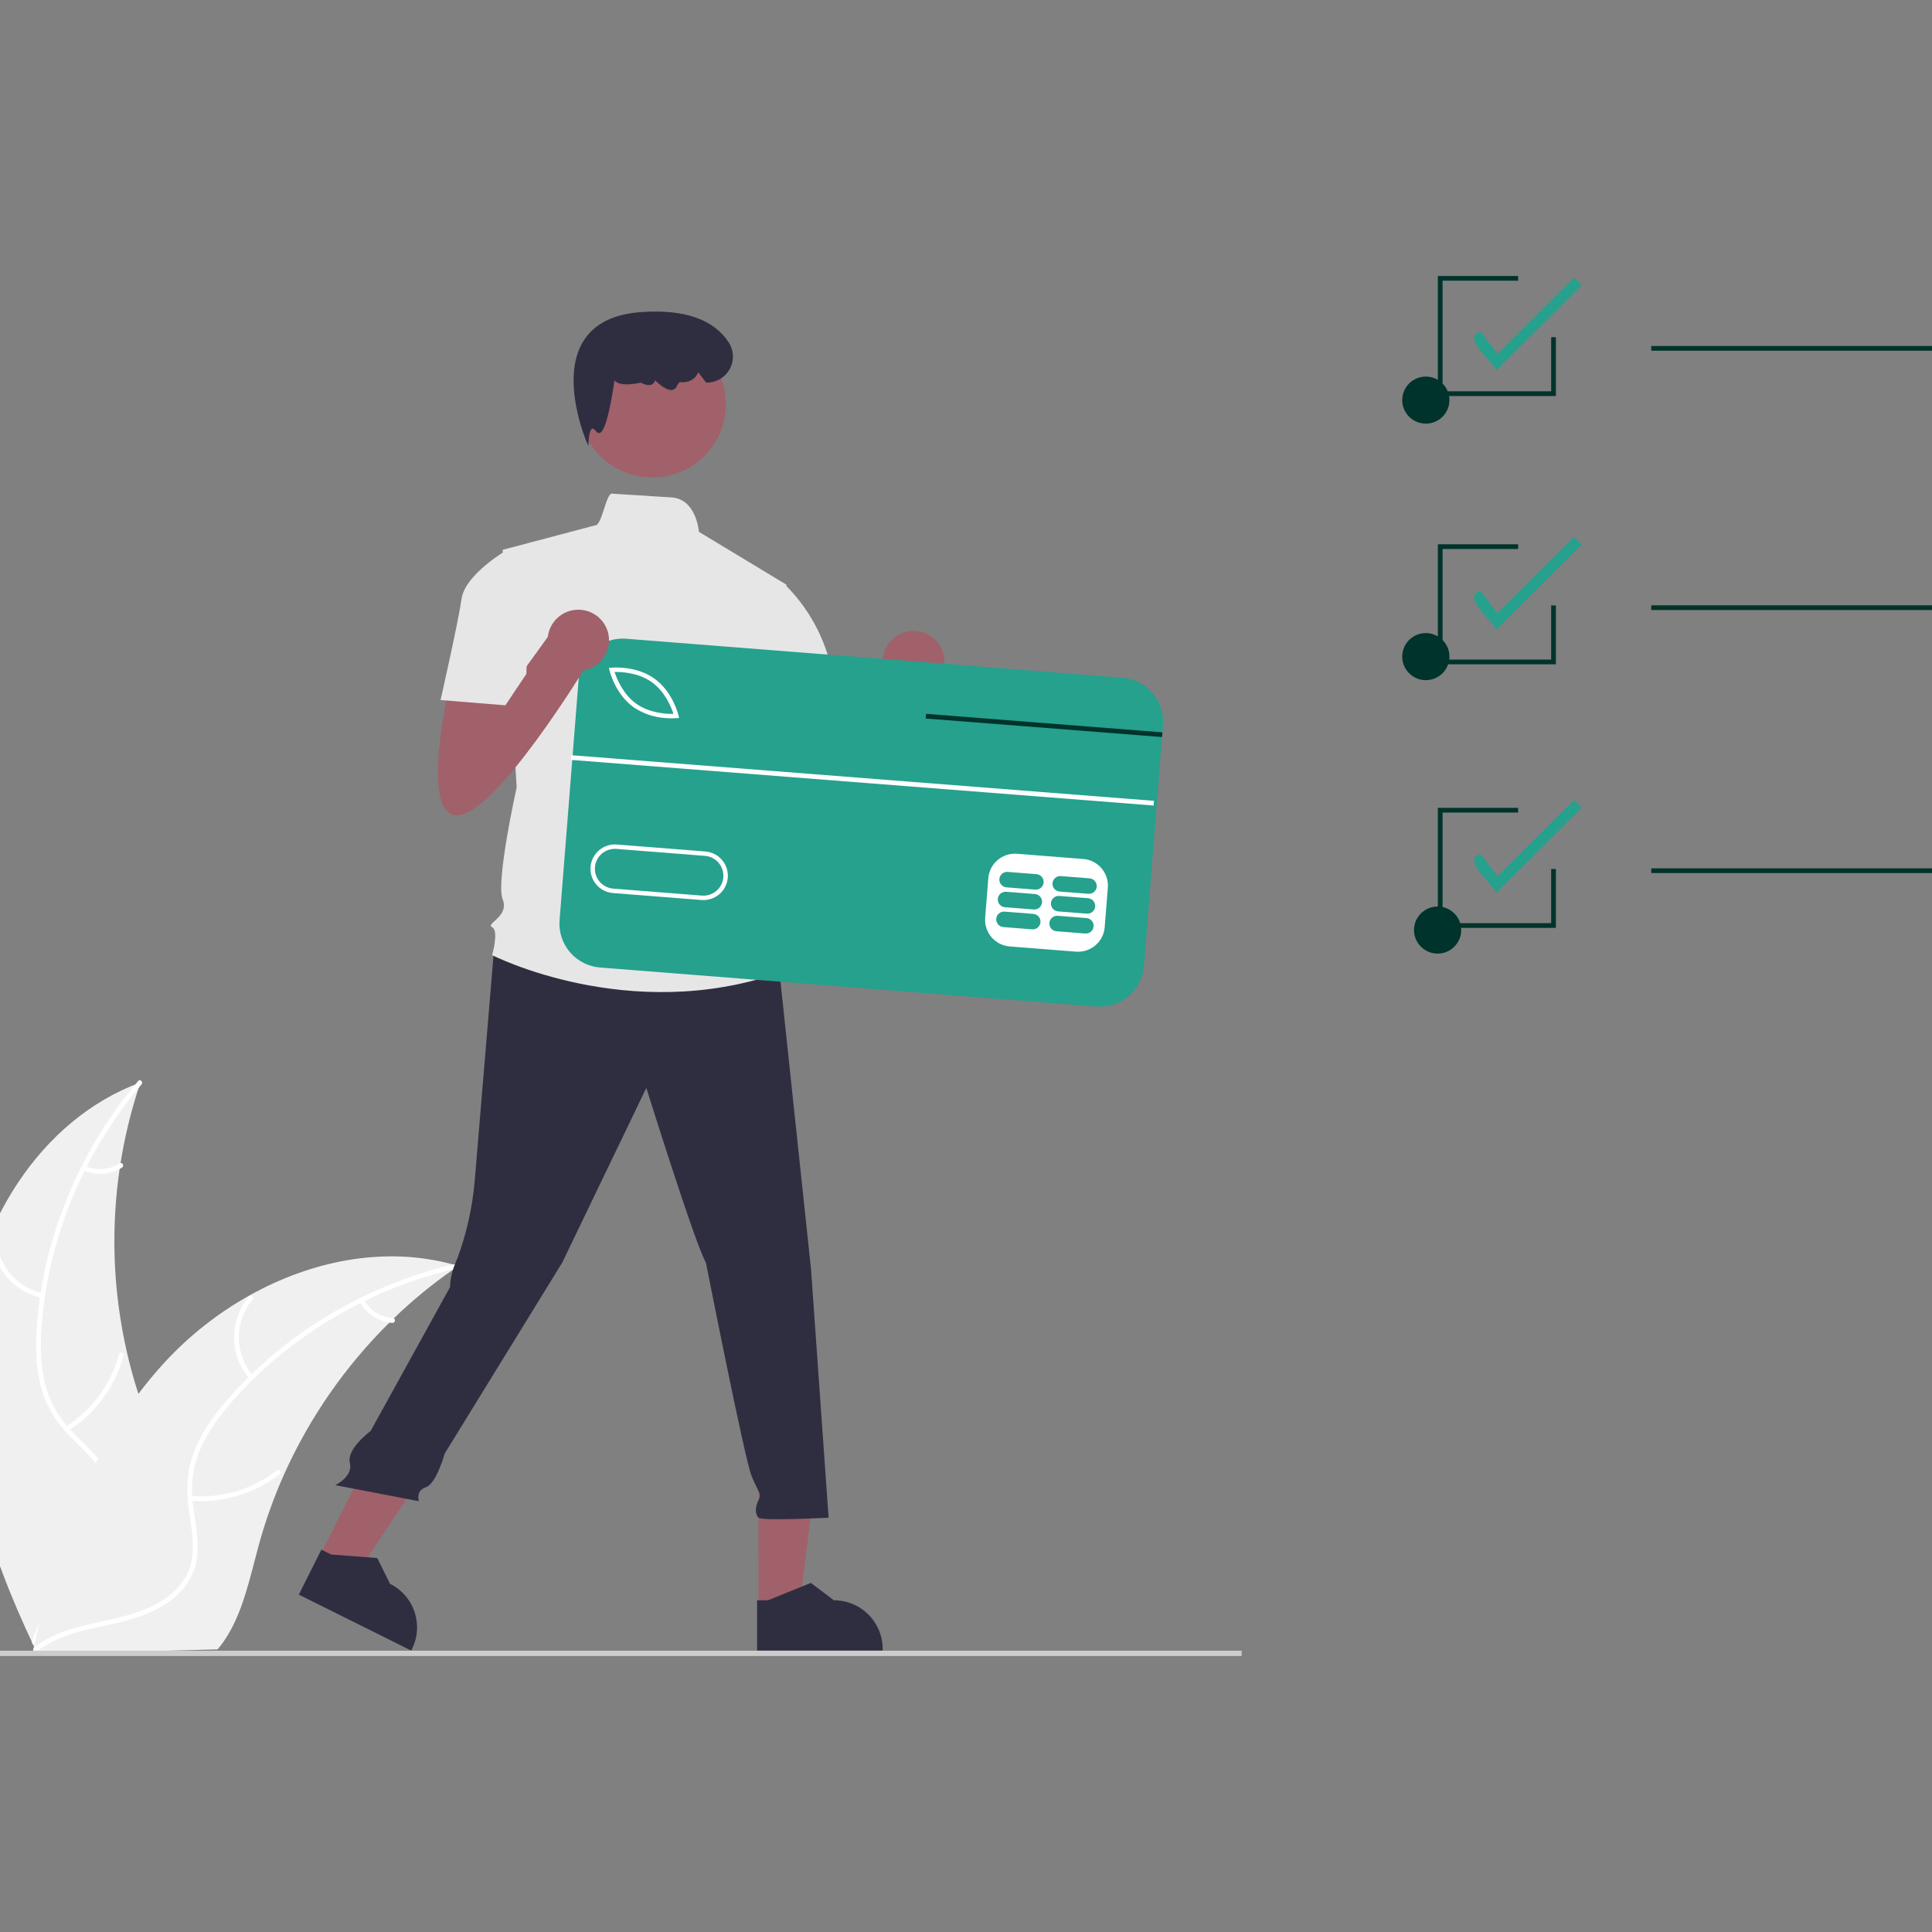 <svg width="280" height="280" viewBox="0 0 280 280" fill="none" xmlns="http://www.w3.org/2000/svg">
<rect x="0" y="0" width="280" height="280" fill="#808080" stroke="none"/>
<g clip-path="url(#clip0_13_474)">
<g clip-path="url(#clip1_13_474)">
<path d="M-5.194 193.499C-3.661 177.896 5.606 162.322 20.352 156.874C14.903 173.034 15.363 190.594 21.652 206.448C24.099 212.554 27.459 219.091 25.471 225.36C24.234 229.261 21.038 232.304 17.428 234.248C13.817 236.193 9.78 237.18 5.792 238.148L5.02 238.819C-1.72 224.655 -6.728 209.101 -5.194 193.499Z" fill="#F0F0F0"/>
<path d="M20.507 157.165C12.181 166.961 6.941 179.472 6.025 192.299C5.827 195.072 5.868 197.902 6.546 200.613C7.227 203.25 8.604 205.657 10.534 207.584C12.297 209.417 14.313 211.088 15.599 213.316C16.954 215.665 17.074 218.371 16.256 220.924C15.254 224.048 13.186 226.627 11.075 229.079C8.732 231.802 6.255 234.593 5.322 238.146C5.209 238.576 4.545 238.376 4.658 237.946C6.282 231.765 12.165 228.125 14.869 222.525C16.131 219.912 16.611 216.904 15.293 214.215C14.141 211.863 12.063 210.138 10.262 208.297C8.371 206.365 6.903 204.229 6.108 201.626C5.295 198.963 5.142 196.128 5.269 193.363C5.601 187.093 6.921 180.914 9.179 175.053C11.719 168.349 15.391 162.128 20.035 156.658C20.322 156.32 20.793 156.828 20.507 157.165Z" fill="white"/>
<path d="M6.102 188.114C3.948 187.651 2.028 186.44 0.687 184.697C-0.655 182.954 -1.331 180.792 -1.221 178.598C-1.216 178.508 -1.176 178.425 -1.11 178.364C-1.044 178.303 -0.957 178.27 -0.867 178.273C-0.777 178.275 -0.691 178.312 -0.628 178.375C-0.565 178.439 -0.529 178.525 -0.528 178.614C-0.634 180.658 -0.004 182.671 1.249 184.292C2.501 185.913 4.294 187.033 6.302 187.452C6.739 187.544 6.536 188.205 6.102 188.114Z" fill="white"/>
<path d="M9.517 206.772C13.324 204.369 16.082 200.625 17.243 196.285C17.357 195.855 18.021 196.055 17.906 196.485C16.69 200.999 13.812 204.889 9.845 207.38C9.467 207.618 9.141 207.008 9.517 206.772Z" fill="white"/>
<path d="M12.379 168.986C13.175 169.338 14.047 169.488 14.915 169.421C15.784 169.354 16.622 169.074 17.355 168.604C17.73 168.363 18.055 168.973 17.682 169.213C16.87 169.728 15.944 170.037 14.985 170.113C14.025 170.188 13.062 170.029 12.179 169.648C12.093 169.619 12.021 169.558 11.978 169.478C11.934 169.398 11.924 169.305 11.947 169.217C11.974 169.13 12.034 169.056 12.115 169.013C12.196 168.97 12.291 168.96 12.379 168.986Z" fill="white"/>
<path d="M66.427 183.474C66.197 183.631 65.967 183.789 65.737 183.952C62.658 186.088 59.757 188.469 57.065 191.073C56.853 191.271 56.642 191.475 56.437 191.679C50.017 198.02 44.833 205.496 41.15 213.724C39.688 217 38.477 220.381 37.529 223.84C36.221 228.617 35.183 233.9 32.448 237.85C32.167 238.265 31.861 238.663 31.531 239.04L5.902 239.707C5.843 239.679 5.783 239.657 5.724 239.63L4.702 239.703C4.738 239.521 4.78 239.333 4.816 239.151C4.837 239.046 4.864 238.94 4.884 238.835C4.9 238.764 4.916 238.694 4.926 238.629C4.931 238.606 4.936 238.582 4.941 238.565C4.951 238.5 4.968 238.442 4.978 238.383C5.208 237.333 5.446 236.283 5.691 235.232C5.691 235.226 5.691 235.226 5.696 235.22C7.588 227.22 10.166 219.307 13.867 212.035C13.979 211.817 14.09 211.592 14.213 211.373C15.899 208.105 17.851 204.979 20.048 202.028C21.257 200.416 22.546 198.865 23.912 197.383C27.448 193.56 31.564 190.315 36.112 187.768C45.178 182.69 55.771 180.56 65.673 183.26C65.926 183.329 66.174 183.399 66.427 183.474Z" fill="#F0F0F0"/>
<path d="M66.378 183.799C53.814 186.624 42.074 193.469 33.597 203.16C31.764 205.255 30.088 207.54 28.992 210.111C27.943 212.625 27.589 215.374 27.966 218.071C28.267 220.592 28.867 223.137 28.548 225.688C28.211 228.376 26.674 230.609 24.478 232.156C21.791 234.049 18.582 234.867 15.416 235.558C11.901 236.326 8.238 237.067 5.347 239.344C4.997 239.62 4.588 239.062 4.938 238.786C9.967 234.826 16.863 235.45 22.404 232.602C24.989 231.273 27.189 229.16 27.761 226.222C28.262 223.652 27.645 221.028 27.318 218.477C26.975 215.799 27.093 213.212 28.03 210.657C28.989 208.042 30.579 205.688 32.35 203.555C36.403 198.749 41.188 194.607 46.53 191.283C52.607 187.455 59.295 184.691 66.307 183.112C66.741 183.014 66.809 183.702 66.378 183.799Z" fill="white"/>
<path d="M36.186 199.865C34.745 198.203 33.944 196.084 33.925 193.887C33.907 191.69 34.672 189.558 36.085 187.872C36.372 187.531 36.916 187.96 36.629 188.301C35.31 189.869 34.597 191.855 34.618 193.9C34.64 195.946 35.394 197.917 36.745 199.457C37.038 199.792 36.477 200.198 36.186 199.865Z" fill="white"/>
<path d="M27.644 216.812C32.134 217.178 36.598 215.845 40.145 213.076C40.497 212.801 40.906 213.359 40.555 213.634C36.858 216.508 32.21 217.886 27.538 217.495C27.093 217.457 27.201 216.774 27.644 216.812Z" fill="white"/>
<path d="M52.749 188.36C53.172 189.12 53.777 189.762 54.511 190.23C55.245 190.698 56.084 190.977 56.952 191.042C57.398 191.074 57.289 191.757 56.846 191.725C55.887 191.649 54.961 191.339 54.149 190.824C53.337 190.309 52.664 189.603 52.19 188.769C52.138 188.694 52.117 188.602 52.131 188.512C52.145 188.423 52.193 188.342 52.264 188.286C52.339 188.232 52.431 188.21 52.522 188.224C52.613 188.238 52.694 188.287 52.749 188.36Z" fill="white"/>
<path d="M216.85 53.689C216.467 52.563 211.668 48.734 214.609 48.09L217.02 51.296L228.107 40.243L229.222 41.355L216.85 53.689Z" fill="#25A18E"/>
<path d="M216.85 91.272C216.467 90.146 211.668 86.317 214.609 85.673L217.02 88.879L228.107 77.826L229.222 78.938L216.85 91.272Z" fill="#25A18E"/>
<path d="M216.85 129.392C216.467 128.266 211.668 124.437 214.609 123.793L217.02 126.999L228.107 115.946L229.222 117.058L216.85 129.392Z" fill="#25A18E"/>
<path d="M206.641 98.573C208.53 98.573 210.062 97.046 210.062 95.163C210.062 93.279 208.53 91.752 206.641 91.752C204.751 91.752 203.22 93.279 203.22 95.163C203.22 97.046 204.751 98.573 206.641 98.573Z" fill="#00332B"/>
<path d="M206.641 61.397C208.53 61.397 210.062 59.87 210.062 57.987C210.062 56.103 208.53 54.576 206.641 54.576C204.751 54.576 203.22 56.103 203.22 57.987C203.22 59.87 204.751 61.397 206.641 61.397Z" fill="#00332B"/>
<path d="M294.392 50.143H239.312V50.825H294.392V50.143Z" fill="#00332B"/>
<path d="M208.351 138.202C210.241 138.202 211.772 136.675 211.772 134.791C211.772 132.908 210.241 131.381 208.351 131.381C206.462 131.381 204.93 132.908 204.93 134.791C204.93 136.675 206.462 138.202 208.351 138.202Z" fill="#00332B"/>
<path d="M294.392 87.726H239.312V88.408H294.392V87.726Z" fill="#00332B"/>
<path d="M294.392 125.845H239.312V126.527H294.392V125.845Z" fill="#00332B"/>
<path d="M225.491 134.474H208.385V117.08H220.017V117.762H209.069V133.792H224.806V125.948H225.491V134.474Z" fill="#00332B"/>
<path d="M225.491 96.275H208.385V78.881H220.017V79.563H209.069V95.593H224.806V87.748H225.491V96.275Z" fill="#00332B"/>
<path d="M225.491 57.394H208.385V40H220.017V40.682H209.069V56.712H224.806V48.868H225.491V57.394Z" fill="#00332B"/>
<path d="M113.807 101.995C113.807 101.995 109.235 121.238 114.822 121.238C120.41 121.238 133.617 99.463 133.617 99.463L129.045 93.893L120.84 105.25L120.41 99.463L113.807 101.995Z" fill="#A0616A"/>
<path d="M132.399 100.3C134.855 100.3 136.846 98.315 136.846 95.866C136.846 93.418 134.855 91.433 132.399 91.433C129.942 91.433 127.951 93.418 127.951 95.866C127.951 98.315 129.942 100.3 132.399 100.3Z" fill="#A0616A"/>
<path d="M109.93 233.057L115.85 233.056L118.667 210.292L109.929 210.292L109.93 233.057Z" fill="#A0616A"/>
<path d="M109.722 239.213L127.927 239.213V238.983C127.926 237.11 127.18 235.313 125.851 233.988C124.522 232.664 122.72 231.919 120.841 231.919H120.84L117.515 229.404L111.311 231.92L109.722 231.92L109.722 239.213Z" fill="#2F2E41"/>
<path d="M46.251 225.693L51.548 228.328L64.265 209.214L56.447 205.324L46.251 225.693Z" fill="#A0616A"/>
<path d="M43.306 231.109L59.595 239.213L59.698 239.008C60.537 237.332 60.674 235.392 60.078 233.615C59.483 231.838 58.204 230.37 56.522 229.533L56.522 229.533L54.673 225.802L47.995 225.29L46.573 224.583L43.306 231.109Z" fill="#2F2E41"/>
<path d="M179.952 239.235H-15V240H179.952V239.235Z" fill="#CCCCCC"/>
<path d="M71.656 136.905C71.656 136.905 69.29 165.264 68.782 171.341C68.434 175.15 67.58 178.896 66.243 182.481C66.243 182.481 65.227 184.507 65.227 186.532L53.713 207.393C53.713 207.393 50.195 209.971 50.703 211.997C51.211 214.022 48.581 215.237 48.581 215.237L60.706 217.567C60.706 217.567 60.198 216.048 61.722 215.542C63.246 215.035 64.459 210.643 64.459 210.643L81.481 182.988L93.672 157.668C93.672 157.668 100.784 180.456 102.308 182.988C102.308 182.988 107.895 211.346 108.911 213.878C109.927 216.41 110.435 216.41 109.927 217.423C109.419 218.435 109.419 219.448 109.927 219.955C110.435 220.461 120.086 219.955 120.086 219.955L117.546 184L112.975 140.957L89.609 133.867L71.656 136.905Z" fill="#2F2E41"/>
<path d="M94.533 69.205C100.424 69.205 105.2 64.444 105.2 58.571C105.2 52.698 100.424 47.937 94.533 47.937C88.641 47.937 83.866 52.698 83.866 58.571C83.866 64.444 88.641 69.205 94.533 69.205Z" fill="#A0616A"/>
<path d="M113.99 84.747L101.292 77.077C101.292 77.077 100.94 72.314 97.322 72.09C95.505 71.977 92.78 71.805 88.689 71.543C87.824 71.487 87.241 76.202 86.25 76.138L72.846 79.683L74.878 114.118C74.878 114.118 71.83 127.791 72.846 130.323C73.862 132.855 70.306 133.867 71.322 134.374C72.338 134.88 71.322 138.425 71.322 138.425C71.322 138.425 91.132 148.553 112.975 140.957L110.943 134.374C111.219 133.513 111.271 132.597 111.093 131.71C110.916 130.824 110.514 129.998 109.927 129.31C109.927 129.31 111.959 126.271 109.419 123.739C109.419 123.739 110.435 119.182 107.895 117.156L107.387 110.067L108.911 106.522L113.99 84.747Z" fill="#E6E6E6"/>
<path d="M85.276 64.647L84.978 63.956C84.94 63.867 81.168 54.976 84.511 49.492C86.059 46.954 88.874 45.52 92.876 45.233C99.139 44.781 103.426 46.262 105.62 49.632C105.988 50.203 106.195 50.862 106.219 51.54C106.243 52.219 106.083 52.891 105.756 53.486C105.43 54.082 104.948 54.578 104.362 54.924C103.776 55.27 103.108 55.452 102.427 55.45H102.343L101.192 53.961L101.125 54.106C100.708 55.004 99.751 55.496 98.631 55.389C98.44 55.375 98.271 55.539 98.135 55.89C98.09 56.044 98.004 56.182 97.886 56.291C97.768 56.4 97.623 56.475 97.466 56.509C96.638 56.669 95.457 55.63 94.929 55.111C94.909 55.231 94.863 55.344 94.795 55.444C94.727 55.544 94.638 55.629 94.534 55.691C93.977 56.012 93.111 55.593 92.862 55.46C90.881 55.88 89.598 55.768 89.049 55.127C88.676 57.754 87.877 62.483 86.918 62.746C86.818 62.769 86.713 62.759 86.618 62.718C86.524 62.677 86.446 62.607 86.395 62.518C86.164 62.219 85.957 62.07 85.829 62.112C85.517 62.211 85.333 63.235 85.306 63.895L85.276 64.647Z" fill="#2F2E41"/>
<path d="M108.403 85.253L113.47 84.433C117.12 87.929 119.607 92.457 120.594 97.407C122.118 105.509 122.626 107.028 122.626 107.028L110.435 110.067L103.831 97.407L108.403 85.253Z" fill="#E6E6E6"/>
<path d="M85.918 95.791L82.787 135.366L162.699 141.651L165.83 102.076L85.918 95.791Z" fill="white"/>
<path d="M94.456 98.858C92.5 97.466 90.017 97.365 89.069 97.385C89.358 98.285 90.258 100.595 92.213 101.988C94.174 103.383 96.653 103.481 97.6 103.462C97.311 102.561 96.412 100.251 94.456 98.858Z" fill="#25A18E"/>
<path d="M102.171 124.04L89.339 123.03C88.96 123.001 88.579 123.046 88.217 123.163C87.855 123.28 87.52 123.467 87.231 123.713C86.942 123.959 86.704 124.26 86.531 124.597C86.359 124.935 86.254 125.304 86.224 125.682C86.195 126.06 86.24 126.44 86.357 126.8C86.475 127.161 86.662 127.495 86.909 127.783C87.156 128.072 87.457 128.309 87.796 128.481C88.135 128.653 88.505 128.757 88.884 128.787L101.715 129.796C102.481 129.856 103.239 129.611 103.824 129.114C104.408 128.616 104.77 127.908 104.83 127.145C104.891 126.381 104.644 125.625 104.146 125.043C103.647 124.461 102.937 124.1 102.171 124.04Z" fill="#25A18E"/>
<path d="M162.68 98.23L90.738 92.571C89.901 92.506 89.059 92.605 88.261 92.864C87.463 93.122 86.723 93.535 86.085 94.078C85.447 94.622 84.922 95.285 84.541 96.031C84.16 96.776 83.93 97.59 83.864 98.424L81.097 133.366C80.964 135.051 81.508 136.72 82.609 138.005C83.71 139.291 85.278 140.088 86.968 140.221L158.911 145.88C159.748 145.945 160.589 145.846 161.388 145.588C162.186 145.329 162.925 144.916 163.564 144.373C164.202 143.829 164.726 143.166 165.108 142.42C165.489 141.675 165.719 140.862 165.785 140.027L168.414 106.816L168.467 106.138L168.551 105.082C168.616 104.248 168.517 103.409 168.257 102.613C167.998 101.817 167.584 101.08 167.039 100.444C166.494 99.808 165.828 99.284 165.08 98.904C164.333 98.525 163.517 98.295 162.68 98.23ZM160.556 128.631L160.1 134.388C160.017 135.404 159.533 136.347 158.754 137.009C157.976 137.671 156.966 137.999 155.946 137.921L146.321 137.165C145.302 137.082 144.356 136.6 143.692 135.824C143.028 135.048 142.699 134.041 142.777 133.024L143.233 127.268C143.316 126.251 143.8 125.309 144.578 124.647C145.357 123.985 146.366 123.656 147.386 123.734L157.008 124.491C158.028 124.574 158.973 125.056 159.638 125.832C160.302 126.608 160.632 127.614 160.556 128.631ZM85.588 125.629C85.662 124.698 86.105 123.834 86.817 123.227C87.53 122.62 88.456 122.32 89.39 122.392L102.221 123.402C102.685 123.438 103.137 123.564 103.551 123.774C103.966 123.984 104.334 124.273 104.637 124.625C104.939 124.977 105.169 125.385 105.313 125.826C105.457 126.267 105.512 126.731 105.476 127.193C105.44 127.655 105.313 128.106 105.102 128.519C104.891 128.932 104.601 129.3 104.247 129.601C103.894 129.902 103.485 130.13 103.042 130.274C102.6 130.417 102.134 130.472 101.671 130.435L101.664 130.437L88.833 129.427C88.37 129.391 87.918 129.264 87.504 129.053C87.09 128.842 86.722 128.552 86.42 128.199C86.119 127.847 85.89 127.438 85.747 126.997C85.604 126.556 85.55 126.091 85.588 125.629ZM88.335 97.157L88.247 96.799L88.616 96.765C88.76 96.75 92.174 96.445 94.83 98.337C97.487 100.229 98.302 103.548 98.338 103.687L98.422 104.046L98.054 104.083C97.531 104.122 97.006 104.118 96.484 104.072C94.823 103.975 93.218 103.435 91.838 102.508C89.181 100.616 88.367 97.297 88.335 97.157Z" fill="#25A18E"/>
<path d="M149.762 132.448L145.592 132.121C145.294 132.098 145 132.193 144.773 132.387C144.546 132.58 144.406 132.855 144.382 133.152C144.359 133.448 144.454 133.742 144.648 133.968C144.841 134.195 145.117 134.335 145.415 134.359L149.585 134.687C149.882 134.71 150.177 134.614 150.403 134.421C150.63 134.228 150.771 133.952 150.794 133.656C150.818 133.359 150.722 133.066 150.529 132.839C150.335 132.613 150.059 132.472 149.762 132.448Z" fill="#25A18E"/>
<path d="M157.461 133.054L153.291 132.726C152.993 132.703 152.699 132.799 152.472 132.992C152.246 133.186 152.105 133.461 152.082 133.757C152.059 134.054 152.154 134.347 152.347 134.573C152.541 134.8 152.816 134.94 153.113 134.965L157.284 135.293C157.581 135.315 157.875 135.219 158.102 135.026C158.328 134.833 158.469 134.558 158.492 134.261C158.516 133.965 158.42 133.671 158.227 133.445C158.034 133.219 157.758 133.078 157.461 133.054Z" fill="#25A18E"/>
<path d="M149.99 129.57L145.819 129.243C145.522 129.22 145.228 129.316 145.001 129.509C144.775 129.702 144.634 129.977 144.611 130.274C144.587 130.57 144.683 130.864 144.876 131.09C145.07 131.316 145.345 131.457 145.642 131.481L149.813 131.809C150.11 131.832 150.404 131.736 150.631 131.543C150.858 131.35 150.998 131.074 151.022 130.778C151.045 130.481 150.95 130.188 150.756 129.961C150.563 129.735 150.287 129.594 149.99 129.57Z" fill="#25A18E"/>
<path d="M157.689 130.176L153.518 129.848C153.221 129.825 152.926 129.921 152.7 130.114C152.473 130.308 152.332 130.583 152.309 130.879C152.286 131.176 152.381 131.469 152.575 131.696C152.768 131.922 153.044 132.063 153.341 132.087L157.511 132.415C157.809 132.438 158.103 132.342 158.33 132.148C158.557 131.955 158.697 131.68 158.721 131.383C158.744 131.087 158.649 130.793 158.455 130.567C158.262 130.34 157.986 130.2 157.689 130.176Z" fill="#25A18E"/>
<path d="M150.217 126.692L146.047 126.364C145.75 126.341 145.455 126.437 145.229 126.63C145.002 126.823 144.861 127.098 144.838 127.395C144.814 127.691 144.91 127.985 145.103 128.211C145.297 128.438 145.573 128.578 145.87 128.602L150.04 128.93C150.338 128.953 150.632 128.857 150.858 128.664C151.085 128.47 151.225 128.195 151.249 127.899C151.272 127.603 151.177 127.309 150.984 127.083C150.79 126.856 150.515 126.716 150.217 126.692Z" fill="#25A18E"/>
<path d="M157.916 127.297L153.746 126.969C153.449 126.946 153.155 127.042 152.928 127.236C152.701 127.429 152.561 127.704 152.538 128C152.514 128.297 152.609 128.59 152.803 128.817C152.996 129.043 153.272 129.184 153.569 129.208L157.739 129.536C158.037 129.558 158.331 129.462 158.557 129.269C158.784 129.076 158.924 128.801 158.948 128.504C158.971 128.208 158.876 127.914 158.682 127.688C158.489 127.462 158.214 127.321 157.916 127.297Z" fill="#25A18E"/>
<path d="M82.795 109.449L82.741 110.129L167.192 116.743L167.246 116.062L82.795 109.449Z" fill="white"/>
<path d="M168.467 106.138L168.414 106.817L165.475 106.587L134.16 104.134L134.217 103.455L165.528 105.908L168.467 106.138Z" fill="#00332B"/>
<path d="M65.227 98.926C65.227 98.926 60.655 118.169 66.243 118.169C71.83 118.169 85.037 96.394 85.037 96.394L80.465 90.823L72.26 102.181L71.83 96.394L65.227 98.926Z" fill="#A0616A"/>
<path d="M83.819 97.23C86.275 97.23 88.266 95.245 88.266 92.796C88.266 90.347 86.275 88.362 83.819 88.362C81.363 88.362 79.371 90.347 79.371 92.796C79.371 95.245 81.363 97.23 83.819 97.23Z" fill="#A0616A"/>
<path d="M76.546 82.721L73.499 79.683C73.499 79.683 67.403 83.227 66.895 86.772C66.387 90.317 63.847 101.458 63.847 101.458L73.245 102.217L76.292 97.66L76.546 82.721Z" fill="#E6E6E6"/>
</g>
</g>
<defs>
<clipPath id="clip0_13_474">
<rect width="280" height="280" fill="white"/>
</clipPath>
<clipPath id="clip1_13_474">
<rect width="309.392" height="200" fill="white" transform="translate(-15 40)"/>
</clipPath>
</defs>
</svg>
